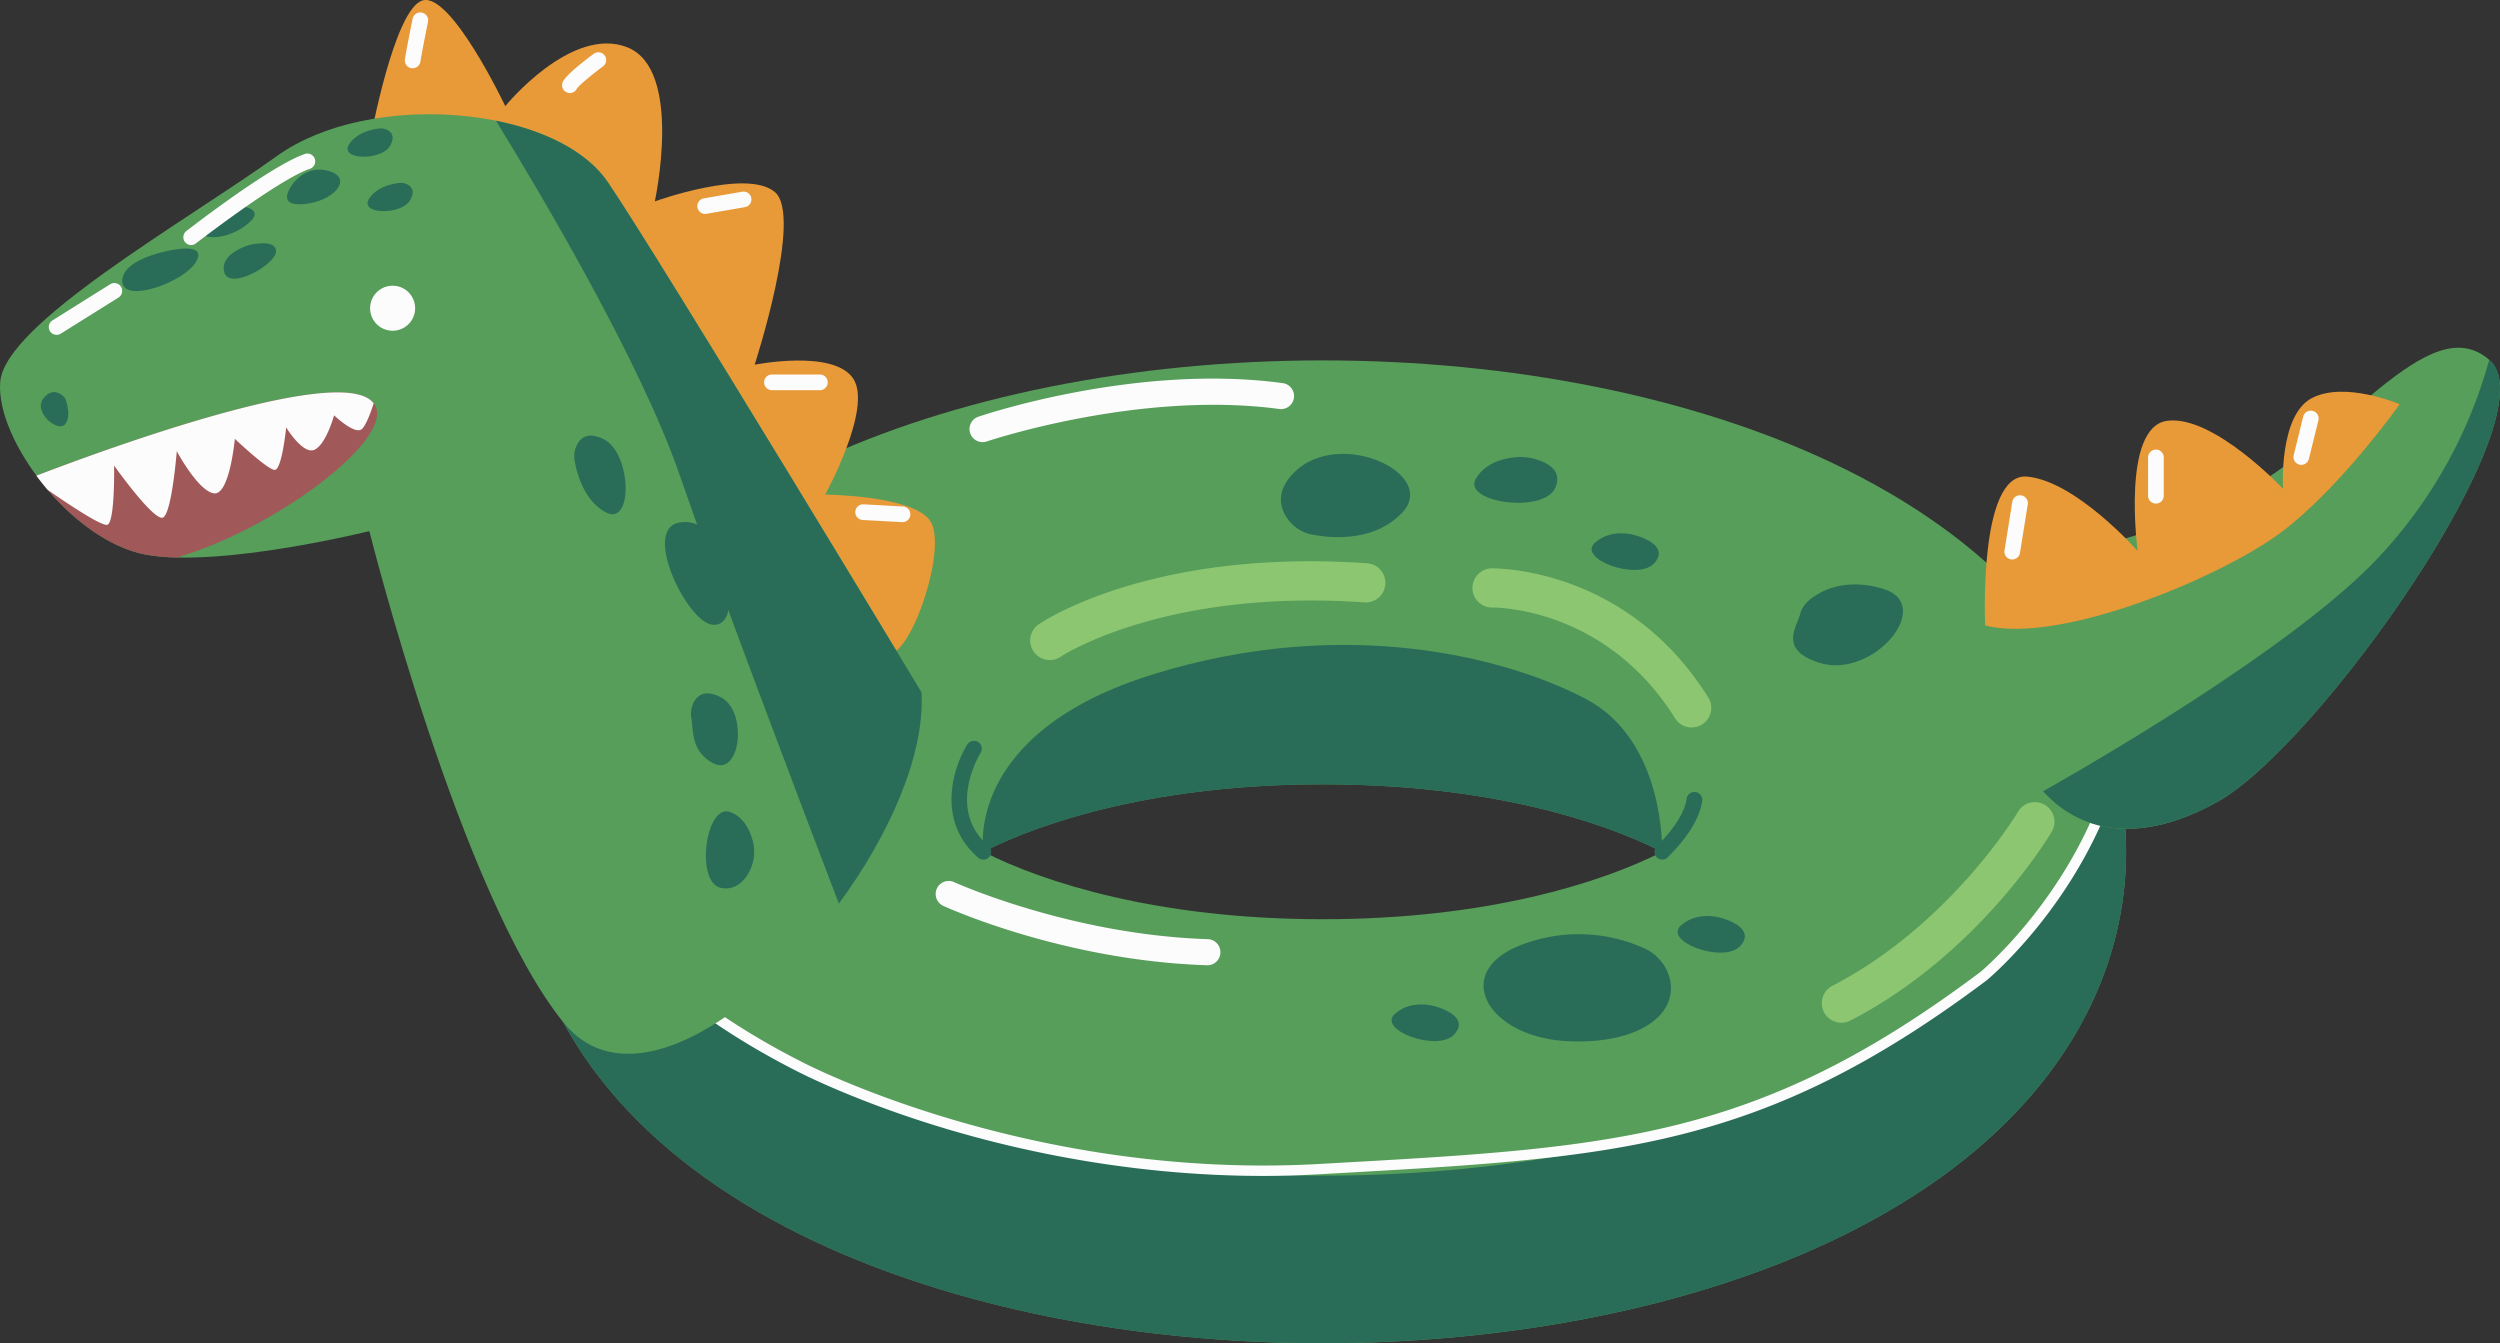 <svg xmlns="http://www.w3.org/2000/svg" width="1080" height="580.23" viewBox="0 0 1080 580.23"><rect x="0" y="0" width="1080" height="580.23" fill="#333333" stroke="none"/><g id="Layer_2" data-name="Layer 2"><g id="Swimming_circle02_550241254"><g id="Swimming_circle02_550241254-2" data-name="Swimming_circle02_550241254"><path d="M875.06 259.9c-21.07-23.53-49.28-43.75-83.86-60.08C731 171.36 652.92 155.69 571.43 155.69s-159.54 15.67-219.77 44.12c-34.58 16.34-62.8 36.56-83.86 60.09C239.39 291.63 224.38 329 224.38 368s15 76.32 43.42 108.06c21.06 23.53 49.28 43.74 83.86 60.08 60.23 28.46 138.28 44.13 219.77 44.13S731 564.56 791.2 536.1C825.78 519.76 854 499.55 875.06 476c28.41-31.74 43.42-69.1 43.42-108.06S903.47 291.63 875.06 259.9zM571.43 397.1c-71 0-120.38-15.77-146.62-29.14 26.24-13.37 75.61-29.15 146.62-29.15S691.81 354.59 718.05 368C691.81 381.33 642.43 397.1 571.43 397.1z" fill="#569e5a"/><path d="M875.06 403.67C854 427.2 825.78 447.42 791.2 463.75 731 492.21 652.92 507.88 571.43 507.88s-159.54-15.67-219.77-44.13c-34.58-16.33-62.8-36.55-83.86-60.08-19.47-21.75-32.65-46.14-39-71.89A150.07 150.07.0 0 0 224.38 368c0 39 15 76.32 43.42 108.06 21.06 23.53 49.28 43.74 83.86 60.08 60.23 28.46 138.28 44.13 219.77 44.13S731 564.56 791.2 536.1C825.78 519.76 854 499.55 875.06 476c28.41-31.74 43.42-69.1 43.42-108.06a150.57 150.57.0 0 0-4.41-36.18C907.7 357.53 894.53 381.92 875.06 403.67z" fill="#296d58"/><path d="M685.05 301.92c-34.48-18.08-104-36.17-186.52-10.74S424.81 368 424.81 368c26.24-13.37 75.61-29.15 146.62-29.15S691.81 354.59 718.05 368C718.05 368 719.53 320 685.05 301.92z" fill="#296d58"/><path d="M718.05 371.34a3.35 3.35.0 0 1-2.23-.84 3.51 3.51.0 0 1 0-5.07C726 355.29 728.21 348.27 728.64 345a3.34 3.34.0 0 1 2.47-2.76h0a3.39 3.39.0 0 1 4.25 3.72c-.66 4.9-3.71 13.28-14.93 24.42A3.34 3.34.0 0 1 718.05 371.34z" fill="#296d58"/><path d="M545.75 508c-56.05.0-104.41-10.64-136.68-20.26-39.94-11.91-64.58-24.9-64.83-25-57.1-29-86-62.83-100.26-86.14-15.51-25.42-17.37-43.77-17.44-44.54a2.25 2.25.0 0 1 4.49-.42c0 .26 1.93 18.35 17 42.89 13.93 22.72 42.29 55.77 98.33 84.2 1 .53 97.9 51.15 223.48 44.11l4.78-.27c122.89-6.88 184.58-10.33 280.94-82.7.33-.28 40.67-33.78 56.37-88.64a2.26 2.26.0 1 1 4.34 1.25c-16.1 56.26-57.51 90.6-57.92 90.94C760.79 496.6 698.64 500.08 574.84 507l-4.78.27Q557.7 508 545.75 508z" fill="#fcfcfc"/><path d="M453.52 285.13a8.46 8.46.0 0 1-4.8-15.43c2-1.35 49.09-32.88 142.16-26.34a8.47 8.47.0 0 1-1.19 16.89c-86.65-6.09-131 23.13-131.42 23.42A8.5 8.5.0 0 1 453.52 285.13z" fill="#8dc671"/><path d="M424.54 191a5.64 5.64.0 0 1-1.82-11c2.78-.94 68.68-23 131.43-14.49a5.64 5.64.0 1 1-1.52 11.18c-60.14-8.14-125.62 13.77-126.28 14A5.72 5.72.0 0 1 424.54 191z" fill="#fcfcfc"/><path d="M795.55 441.83a8.46 8.46.0 0 1-3.9-16c51-26.41 79.85-74.66 80.13-75.14a8.46 8.46.0 1 1 14.58 8.59c-1.26 2.15-31.65 52.95-86.92 81.58A8.37 8.37.0 0 1 795.55 441.83z" fill="#8dc671"/><path d="M424.81 371.34a3.37 3.37.0 0 1-2.21-.82c-18.18-15.66-11-38.93-4.65-49a3.39 3.39.0 0 1 5.74 3.6c-.63 1-14.95 24.56 3.33 40.31a3.39 3.39.0 0 1-2.21 5.95z" fill="#296d58"/><path d="M730.81 314.28a8.47 8.47.0 0 1-7.19-4c-29.93-47.83-77.14-47.87-79.13-47.82h-.1a8.47 8.47.0 0 1-.18-16.93c2.38.0 58.61-.41 93.76 55.78a8.46 8.46.0 0 1-7.16 12.95z" fill="#8dc671"/><path d="M521.9 417h-.18c-62-1.95-112.32-24.79-114.43-25.76A5.64 5.64.0 0 1 412 381c.49.22 50.4 22.85 110.06 24.73A5.65 5.65.0 0 1 521.9 417z" fill="#fcfcfc"/><path d="M159.88 60.8S170.32 3.25 182.73.14s35.55 45.7 35.55 45.7 28.49-35 52.75-25.39S282.88 87 282.88 87s39.78-14.39 51.91-4S326 157.56 326 157.56s34.14-6.81 42.6 6-12.13 50.1-12.13 50.1 37 .28 45.14 11-7.34 57.27-17.49 57.83S300.92 191.37 276.1 163.6 159.88 60.8 159.88 60.8z" fill="#e89938"/><path d="M860.88 245.55s56.75-7.87 103.58-30.44 84.63-83.3 111.15-59.42S1001.7 322.24 957.69 346.54s-71.66 6-83.51-17S852.09 251.17 860.88 245.55z" fill="#569e5a"/><path d="M398.1 299.09s-113-187.22-135.55-220.44-103-39.87-142.86-11.29S2.08 139.78.09 165s31.23 68.83 63.12 74.62 96.35-10.17 96.35-10.17S199 387 243.52 441.83 402.08 370.19 398.1 299.09z" fill="#569e5a"/><path d="M158.23 171.68c-21.91-11.1-115.95 23.62-142.5 33.81 12.26 16.56 30.06 31 47.48 34.16a87 87 0 0 0 13.08 1.21C122.83 227.31 179.69 182.54 158.23 171.68z" fill="#a05858"/><path d="M158.23 171.68c-21.91-11.1-115.95 23.62-142.5 33.81 1.56 2.1 3.21 4.17 4.93 6.18 9.64 6.69 23.71 16 25.81 15 3.24-1.55 2.82-25.53 2.82-25.53s17.35 24.4 21.16 22.42 5.92-28.63 5.92-28.63 9.31 17.35 16.08 18.2 9-23.56 9-23.56S115.59 203 118.69 203s4.94-18.34 4.94-18.34S131 196.77 136 194.23s8.32-14.81 8.32-14.81 9 8.61 12 5.93c1.79-1.62 3.8-7 5.12-11.1A9.23 9.23.0 0 0 158.23 171.68z" fill="#fcfcfc"/><circle cx="169.61" cy="133.16" r="9.73" transform="translate(1.05 267.64) rotate(-76.72)" fill="#fcfcfc"/><path d="M293.6 205.19c16.2 46.94 51.36 139.57 68.78 185.17 22-29.85 37.22-64.49 35.72-91.27.0.0-113-187.22-135.55-220.44-9-13.23-27.18-22.25-48.31-26.5C233.29 83.13 276.66 156.1 293.6 205.19z" fill="#296d58"/><path d="M28.13 172s-4.51-5.93-9.31.0 6.21 15 9.31 11.28S28.13 172 28.13 172z" fill="#296d58"/><path d="M857.58 270.22s-3-66.21 18.11-64.33S923.46 238 923.46 238s-7.15-53.59 12.79-56.22 50 29.34 50 29.34-1.88-31.6 12.42-39.12 38 2.63 38 2.63-25.58 36.11-51.16 55.3S890.25 278.49 857.58 270.22z" fill="#e89938"/><path d="M71.3 108.66s-19.19 3.76-18.44 13.17 27.09.0 32-9S71.3 108.66 71.3 108.66z" fill="#296d58"/><path d="M107.12 89.74a13.51 13.51.0 0 0-9.9.53c-4.8 2.11-12.24 6.06-10.69 9.55 2.26 5.08 14.86 2.45 21.63-4.14C111.54 92.39 109.76 90.65 107.12 89.74z" fill="#296d58"/><path d="M108 105.76S94.8 109.22 96.87 117.5s22.2-3.2 22.38-8.84S108 105.76 108 105.76z" fill="#296d58"/><path d="M314.71 248.48s-5.12-25.75-21.31-22.74 3.53 43.12 14.38 44.15S314.71 248.48 314.71 248.48z" fill="#296d58"/><path d="M126.59 79.32s5.82-8.58 15.9-5.32 1.7 13-11.22 14.18S126.59 79.32 126.59 79.32z" fill="#296d58"/><path d="M167.37 56.17a6.37 6.37.0 0 0-3.82-.63c-3 .39-9.65 1.81-12.8 6.92-4.14 6.7 14 7.09 17.78.51C170.8 59 169.09 57.08 167.37 56.17z" fill="#296d58"/><path d="M176 79.68a6.35 6.35.0 0 0-3.81-.63c-3 .39-9.66 1.81-12.81 6.92-4.14 6.7 14 7.09 17.78.51C179.45 82.53 177.75 80.59 176 79.68z" fill="#296d58"/><path d="M249.1 192.44a11.23 11.23.0 0 0-.81 6.77c.92 5.23 3.94 16.87 13.19 22C273.61 228 272.9 196 261 189.87 253.87 186.17 250.59 189.32 249.1 192.44z" fill="#296d58"/><path d="M299.51 303.78a11.23 11.23.0 0 0-.81 6.77c.91 5.23-.17 13.81 9.07 19 12.13 6.77 15.53-22.17 3.64-28.32C304.27 297.51 301 300.66 299.51 303.78z" fill="#296d58"/><path d="M784.19 257.32c-3.71 2.38-5.81 5.07-6.43 7.65-1.42 5.9-9.7 15.6 8.08 21.32 23.32 7.5 50.64-25.21 27.44-32C799.36 250.19 789.7 253.79 784.19 257.32z" fill="#296d58"/><path d="M557.35 225.53a16.68 16.68.0 0 0 9.51 5.42c8.12 1.55 26.64 3.31 38.79-9.38 15.93-16.64-26.37-36.74-46.16-17.85C549.81 213 553.54 221.16 557.35 225.53z" fill="#296d58"/><path d="M663.46 198.39a23.54 23.54.0 0 0-9.4-.8c-5 .57-12.56 2.55-16.46 9.16-6.08 10.31 29.25 15.34 34.27 4C675.18 203.3 668.43 199.86 663.46 198.39z" fill="#296d58"/><path d="M708.4 231.87s-11-4.62-19.25 2.44 18.15 16.7 25.33 9.16S708.4 231.87 708.4 231.87z" fill="#296d58"/><path d="M745.56 397.2s-11-4.62-19.24 2.44 18.15 16.7 25.33 9.16S745.56 397.2 745.56 397.2z" fill="#296d58"/><path d="M622 435.4s-11-4.62-19.25 2.44 18.15 16.7 25.33 9.17S622 435.4 622 435.4z" fill="#296d58"/><path d="M321.83 379.45a18.57 18.57.0 0 0 3-17.39c-1.39-4.45-4.11-9.35-9.41-11.25-10.66-3.8-15.06 30.31-4.12 32.72C316 384.57 319.45 382.34 321.83 379.45z" fill="#296d58"/><path d="M721.41 423a19.65 19.65.0 0 0-11.21-13.38 68.69 68.69.0 0 0-51-2.15c-33.29 11.28-17.49 40.62 18.06 42.32C706.89 451.24 724.94 438.93 721.41 423z" fill="#296d58"/><path d="M1075.61 155.69a3.22 3.22.0 0 0-.28-.24 203.22 203.22.0 0 1-49.37 87c-36.41 37.61-119.17 85.71-143.33 99.37 14.47 16.1 39.39 24.39 75.06 4.7C1001.7 322.24 1102.13 179.56 1075.61 155.69z" fill="#296d58"/><path d="M82.58 105.87a3.39 3.39.0 0 1-2.08-6.06c1.47-1.14 36.15-28 50.89-33.18A3.39 3.39.0 1 1 133.64 73c-13.71 4.83-48.63 31.86-49 32.14A3.38 3.38.0 0 1 82.58 105.87z" fill="#fcfcfc"/><path d="M24.47 144.65a3.38 3.38.0 0 1-1.8-6.25l24.82-15.54a3.39 3.39.0 1 1 3.6 5.74L26.26 144.14A3.36 3.36.0 0 1 24.47 144.65z" fill="#fcfcfc"/><path d="M178.27 29.48a3.23 3.23.0 0 1-.53.0 3.38 3.38.0 0 1-2.81-3.88c.9-5.65 3.25-17.15 3.35-17.63a3.39 3.39.0 0 1 6.64 1.35c0 .12-2.43 11.85-3.31 17.35A3.37 3.37.0 0 1 178.27 29.48z" fill="#fcfcfc"/><path d="M246.2 40.2a3.34 3.34.0 0 1-1.37-.29 3.39 3.39.0 0 1-1.72-4.47c1.23-2.77 7.86-8.09 13.2-12.06a3.38 3.38.0 1 1 4 5.43c-4.67 3.48-10.21 8.09-11.09 9.47A3.39 3.39.0 0 1 246.2 40.2zm3.1-2v0z" fill="#fcfcfc"/><path d="M304.6 92.42A3.39 3.39.0 0 1 304 85.7l16.65-2.88a3.38 3.38.0 1 1 1.15 6.67l-16.64 2.88A2.9 2.9.0 0 1 304.6 92.42z" fill="#fcfcfc"/><path d="M354 168.56H333.66a3.39 3.39.0 1 1 0-6.77H354a3.39 3.39.0 1 1 0 6.77z" fill="#fcfcfc"/><path d="M389.8 225.56h-.19l-16.92-.92a3.39 3.39.0 0 1 .37-6.77l16.92.93a3.38 3.38.0 0 1-.18 6.76z" fill="#fcfcfc"/><path d="M869.3 241.69a3.51 3.51.0 0 1-.55-.05 3.38 3.38.0 0 1-2.8-3.88l3.38-21.08a3.39 3.39.0 0 1 6.69 1.07l-3.39 21.09A3.38 3.38.0 0 1 869.3 241.69z" fill="#fcfcfc"/><path d="M931.36 217.55a3.38 3.38.0 0 1-3.39-3.38V197.43a3.39 3.39.0 0 1 6.77.0v16.74A3.38 3.38.0 0 1 931.36 217.55z" fill="#fcfcfc"/><path d="M994.18 200.82a3.83 3.83.0 0 1-.82-.1 3.39 3.39.0 0 1-2.47-4.1L995 179.88a3.39 3.39.0 0 1 6.58 1.62l-4.14 16.74A3.38 3.38.0 0 1 994.18 200.82z" fill="#fcfcfc"/></g></g></g></svg>